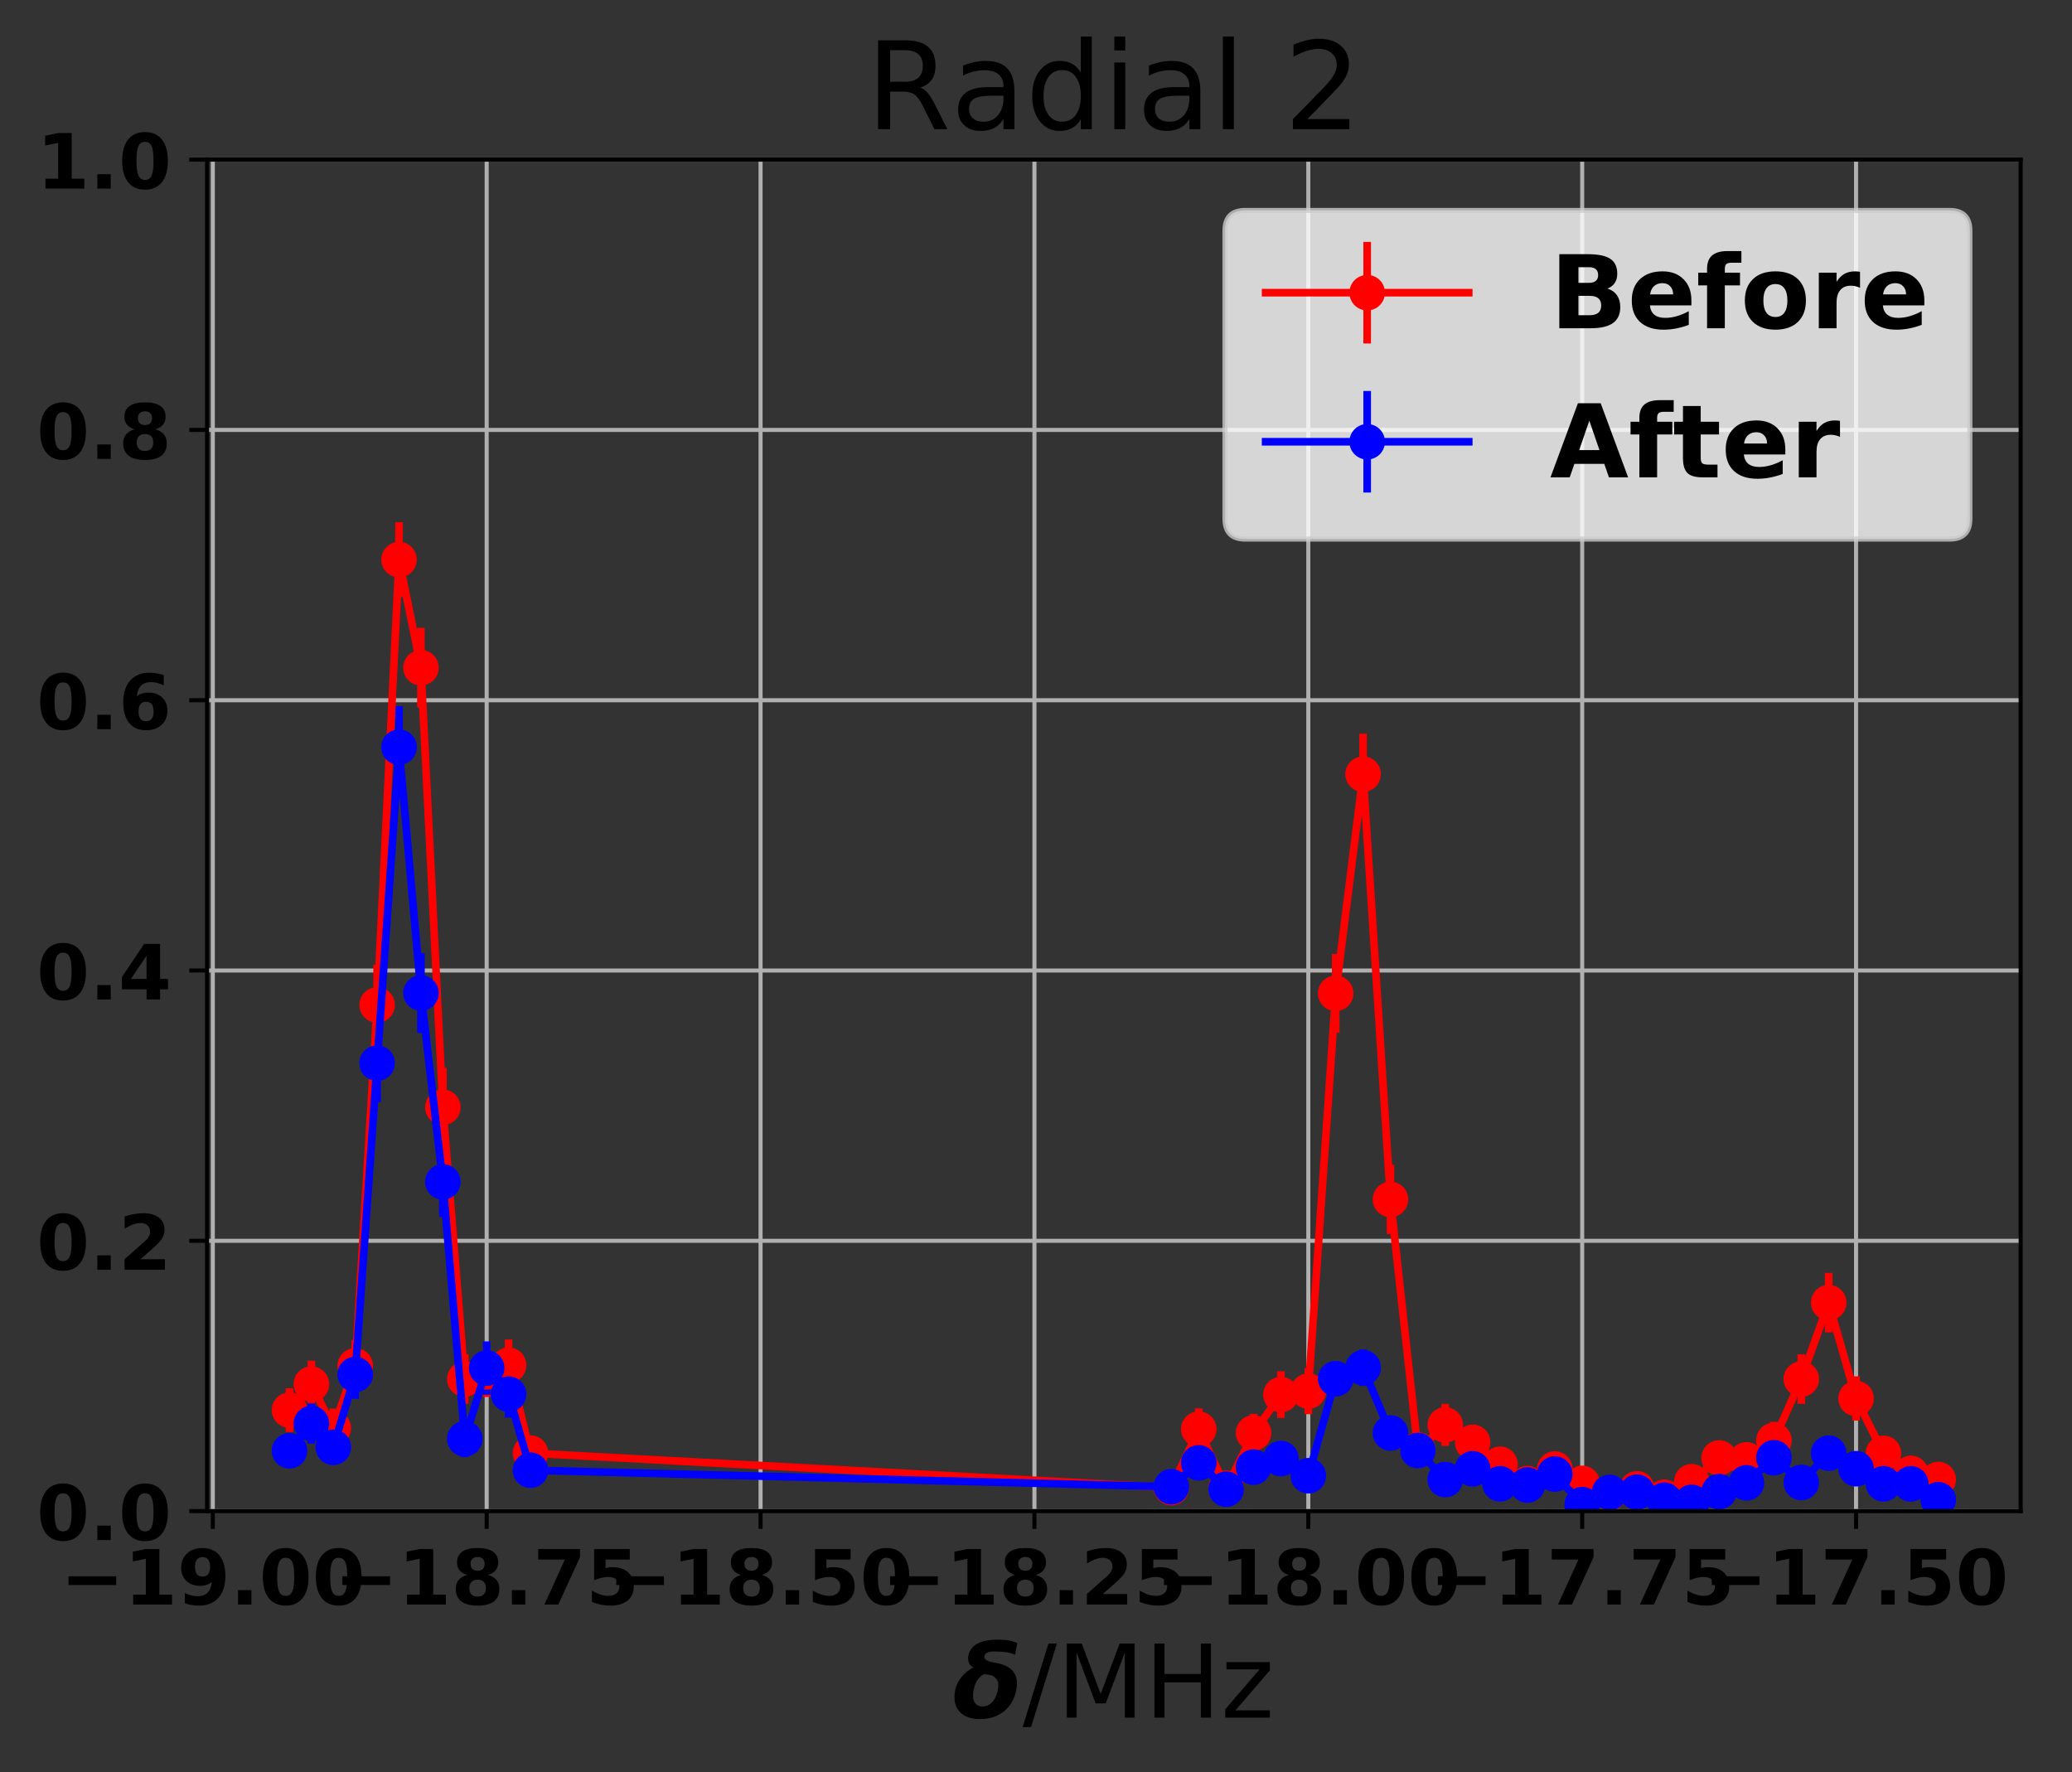 <?xml version="1.0" encoding="utf-8" standalone="no"?>
<!DOCTYPE svg PUBLIC "-//W3C//DTD SVG 1.1//EN"
  "http://www.w3.org/Graphics/SVG/1.1/DTD/svg11.dtd">
<!-- Created with matplotlib (http://matplotlib.org/) -->
<svg height="349pt" version="1.1" viewBox="0 0 408 349" width="408pt" xmlns="http://www.w3.org/2000/svg" xmlns:xlink="http://www.w3.org/1999/xlink">
 <rect x="0" y="0" width="408" height="349" fill="#333333" stroke="none"/>
 <defs>
  <style type="text/css">
*{stroke-linecap:butt;stroke-linejoin:round;}
  </style>
 </defs>
 <g id="figure_1">
  <g id="patch_1">
   <path d="M 0 349.622 
L 408.591 349.622 
L 408.591 0 
L 0 0 
z
" style="fill:none;"/>
  </g>
  <g id="axes_1">
   <g id="patch_2">
    <path d="M 40.771 297.548 
L 397.891 297.548 
L 397.891 31.436 
L 40.771 31.436 
z
" style="fill:none;"/>
   </g>
   <g id="matplotlib.axis_1">
    <g id="xtick_1">
     <g id="line2d_1">
      <path clip-path="url(#p6c99362a0a)" d="M 41.904 297.548 
L 41.904 31.436 
" style="fill:none;stroke:#b0b0b0;stroke-linecap:square;stroke-width:0.8;"/>
     </g>
     <g id="line2d_2">
      <defs>
       <path d="M 0 0 
L 0 3.5 
" id="mb944429e1c" style="stroke:#000000;stroke-width:0.8;"/>
      </defs>
      <g>
       <use style="stroke:#000000;stroke-width:0.8;" x="41.904" xlink:href="#mb944429e1c" y="297.548"/>
      </g>
     </g>
     <g id="text_1">
      <!-- −19.00 -->
      <defs>
       <path d="M 10.594 37.109 
L 73.188 37.109 
L 73.188 25.594 
L 10.594 25.594 
z
" id="DejaVuSans-Bold-2212"/>
       <path d="M 11.719 12.984 
L 28.328 12.984 
L 28.328 60.109 
L 11.281 56.594 
L 11.281 69.391 
L 28.219 72.906 
L 46.094 72.906 
L 46.094 12.984 
L 62.703 12.984 
L 62.703 0 
L 11.719 0 
z
" id="DejaVuSans-Bold-31"/>
       <path d="M 10.016 1.609 
L 10.016 15.094 
Q 14.5 12.984 18.594 11.938 
Q 22.703 10.891 26.703 10.891 
Q 35.109 10.891 39.797 15.547 
Q 44.484 20.219 45.312 29.391 
Q 42 26.953 38.234 25.734 
Q 34.469 24.516 30.078 24.516 
Q 18.891 24.516 12.031 31.031 
Q 5.172 37.547 5.172 48.188 
Q 5.172 59.969 12.812 67.047 
Q 20.453 74.125 33.297 74.125 
Q 47.562 74.125 55.375 64.5 
Q 63.188 54.891 63.188 37.312 
Q 63.188 19.234 54.047 8.906 
Q 44.922 -1.422 29 -1.422 
Q 23.875 -1.422 19.188 -0.656 
Q 14.5 0.094 10.016 1.609 
M 33.203 36.719 
Q 38.141 36.719 40.625 39.906 
Q 43.109 43.109 43.109 49.516 
Q 43.109 55.859 40.625 59.078 
Q 38.141 62.312 33.203 62.312 
Q 28.266 62.312 25.781 59.078 
Q 23.297 55.859 23.297 49.516 
Q 23.297 43.109 25.781 39.906 
Q 28.266 36.719 33.203 36.719 
" id="DejaVuSans-Bold-39"/>
       <path d="M 10.203 18.891 
L 27.781 18.891 
L 27.781 0 
L 10.203 0 
z
" id="DejaVuSans-Bold-2e"/>
       <path d="M 46 36.531 
Q 46 50.203 43.438 55.781 
Q 40.875 61.375 34.812 61.375 
Q 28.766 61.375 26.172 55.781 
Q 23.578 50.203 23.578 36.531 
Q 23.578 22.703 26.172 17.031 
Q 28.766 11.375 34.812 11.375 
Q 40.828 11.375 43.406 17.031 
Q 46 22.703 46 36.531 
M 64.797 36.375 
Q 64.797 18.266 56.984 8.422 
Q 49.172 -1.422 34.812 -1.422 
Q 20.406 -1.422 12.594 8.422 
Q 4.781 18.266 4.781 36.375 
Q 4.781 54.547 12.594 64.375 
Q 20.406 74.219 34.812 74.219 
Q 49.172 74.219 56.984 64.375 
Q 64.797 54.547 64.797 36.375 
" id="DejaVuSans-Bold-30"/>
      </defs>
      <g transform="translate(11.897 315.946)scale(0.15 -0.15)">
       <use xlink:href="#DejaVuSans-Bold-2212"/>
       <use x="83.789" xlink:href="#DejaVuSans-Bold-31"/>
       <use x="153.369" xlink:href="#DejaVuSans-Bold-39"/>
       <use x="222.949" xlink:href="#DejaVuSans-Bold-2e"/>
       <use x="260.938" xlink:href="#DejaVuSans-Bold-30"/>
       <use x="330.518" xlink:href="#DejaVuSans-Bold-30"/>
      </g>
     </g>
    </g>
    <g id="xtick_2">
     <g id="line2d_3">
      <path clip-path="url(#p6c99362a0a)" d="M 95.833 297.548 
L 95.833 31.436 
" style="fill:none;stroke:#b0b0b0;stroke-linecap:square;stroke-width:0.8;"/>
     </g>
     <g id="line2d_4">
      <g>
       <use style="stroke:#000000;stroke-width:0.8;" x="95.833" xlink:href="#mb944429e1c" y="297.548"/>
      </g>
     </g>
     <g id="text_2">
      <!-- −18.75 -->
      <defs>
       <path d="M 34.812 32.625 
Q 29.547 32.625 26.703 29.734 
Q 23.875 26.859 23.875 21.484 
Q 23.875 16.109 26.703 13.25 
Q 29.547 10.406 34.812 10.406 
Q 40.047 10.406 42.828 13.25 
Q 45.609 16.109 45.609 21.484 
Q 45.609 26.906 42.828 29.766 
Q 40.047 32.625 34.812 32.625 
M 21.094 38.812 
Q 14.453 40.828 11.078 44.969 
Q 7.719 49.125 7.719 55.328 
Q 7.719 64.547 14.594 69.375 
Q 21.484 74.219 34.812 74.219 
Q 48.047 74.219 54.922 69.406 
Q 61.812 64.594 61.812 55.328 
Q 61.812 49.125 58.422 44.969 
Q 55.031 40.828 48.391 38.812 
Q 55.812 36.766 59.594 32.156 
Q 63.375 27.547 63.375 20.516 
Q 63.375 9.672 56.172 4.125 
Q 48.969 -1.422 34.812 -1.422 
Q 20.609 -1.422 13.359 4.125 
Q 6.109 9.672 6.109 20.516 
Q 6.109 27.547 9.891 32.156 
Q 13.672 36.766 21.094 38.812 
M 25.484 53.422 
Q 25.484 49.078 27.906 46.734 
Q 30.328 44.391 34.812 44.391 
Q 39.203 44.391 41.594 46.734 
Q 44 49.078 44 53.422 
Q 44 57.766 41.594 60.078 
Q 39.203 62.406 34.812 62.406 
Q 30.328 62.406 27.906 60.062 
Q 25.484 57.719 25.484 53.422 
" id="DejaVuSans-Bold-38"/>
       <path d="M 6.688 72.906 
L 61.625 72.906 
L 61.625 62.312 
L 33.203 0 
L 14.891 0 
L 41.797 59.078 
L 6.688 59.078 
z
" id="DejaVuSans-Bold-37"/>
       <path d="M 10.594 72.906 
L 57.328 72.906 
L 57.328 59.078 
L 25.594 59.078 
L 25.594 47.797 
Q 27.734 48.391 29.906 48.703 
Q 32.078 49.031 34.422 49.031 
Q 47.75 49.031 55.172 42.359 
Q 62.594 35.688 62.594 23.781 
Q 62.594 11.969 54.516 5.266 
Q 46.438 -1.422 32.078 -1.422 
Q 25.875 -1.422 19.797 -0.219 
Q 13.719 0.984 7.719 3.422 
L 7.719 18.219 
Q 13.672 14.797 19.016 13.078 
Q 24.359 11.375 29.109 11.375 
Q 35.938 11.375 39.859 14.719 
Q 43.797 18.062 43.797 23.781 
Q 43.797 29.547 39.859 32.859 
Q 35.938 36.188 29.109 36.188 
Q 25.047 36.188 20.453 35.125 
Q 15.875 34.078 10.594 31.891 
z
" id="DejaVuSans-Bold-35"/>
      </defs>
      <g transform="translate(65.826 315.946)scale(0.15 -0.15)">
       <use xlink:href="#DejaVuSans-Bold-2212"/>
       <use x="83.789" xlink:href="#DejaVuSans-Bold-31"/>
       <use x="153.369" xlink:href="#DejaVuSans-Bold-38"/>
       <use x="222.949" xlink:href="#DejaVuSans-Bold-2e"/>
       <use x="260.938" xlink:href="#DejaVuSans-Bold-37"/>
       <use x="330.518" xlink:href="#DejaVuSans-Bold-35"/>
      </g>
     </g>
    </g>
    <g id="xtick_3">
     <g id="line2d_5">
      <path clip-path="url(#p6c99362a0a)" d="M 149.762 297.548 
L 149.762 31.436 
" style="fill:none;stroke:#b0b0b0;stroke-linecap:square;stroke-width:0.8;"/>
     </g>
     <g id="line2d_6">
      <g>
       <use style="stroke:#000000;stroke-width:0.8;" x="149.762" xlink:href="#mb944429e1c" y="297.548"/>
      </g>
     </g>
     <g id="text_3">
      <!-- −18.50 -->
      <g transform="translate(119.755 315.946)scale(0.15 -0.15)">
       <use xlink:href="#DejaVuSans-Bold-2212"/>
       <use x="83.789" xlink:href="#DejaVuSans-Bold-31"/>
       <use x="153.369" xlink:href="#DejaVuSans-Bold-38"/>
       <use x="222.949" xlink:href="#DejaVuSans-Bold-2e"/>
       <use x="260.938" xlink:href="#DejaVuSans-Bold-35"/>
       <use x="330.518" xlink:href="#DejaVuSans-Bold-30"/>
      </g>
     </g>
    </g>
    <g id="xtick_4">
     <g id="line2d_7">
      <path clip-path="url(#p6c99362a0a)" d="M 203.692 297.548 
L 203.692 31.436 
" style="fill:none;stroke:#b0b0b0;stroke-linecap:square;stroke-width:0.8;"/>
     </g>
     <g id="line2d_8">
      <g>
       <use style="stroke:#000000;stroke-width:0.8;" x="203.692" xlink:href="#mb944429e1c" y="297.548"/>
      </g>
     </g>
     <g id="text_4">
      <!-- −18.25 -->
      <defs>
       <path d="M 28.812 13.812 
L 60.891 13.812 
L 60.891 0 
L 7.906 0 
L 7.906 13.812 
L 34.516 37.312 
Q 38.094 40.531 39.797 43.609 
Q 41.5 46.688 41.5 50 
Q 41.5 55.125 38.062 58.25 
Q 34.625 61.375 28.906 61.375 
Q 24.516 61.375 19.281 59.5 
Q 14.062 57.625 8.109 53.906 
L 8.109 69.922 
Q 14.453 72.016 20.656 73.109 
Q 26.859 74.219 32.812 74.219 
Q 45.906 74.219 53.156 68.453 
Q 60.406 62.703 60.406 52.391 
Q 60.406 46.438 57.328 41.281 
Q 54.25 36.141 44.391 27.484 
z
" id="DejaVuSans-Bold-32"/>
      </defs>
      <g transform="translate(173.685 315.946)scale(0.15 -0.15)">
       <use xlink:href="#DejaVuSans-Bold-2212"/>
       <use x="83.789" xlink:href="#DejaVuSans-Bold-31"/>
       <use x="153.369" xlink:href="#DejaVuSans-Bold-38"/>
       <use x="222.949" xlink:href="#DejaVuSans-Bold-2e"/>
       <use x="260.938" xlink:href="#DejaVuSans-Bold-32"/>
       <use x="330.518" xlink:href="#DejaVuSans-Bold-35"/>
      </g>
     </g>
    </g>
    <g id="xtick_5">
     <g id="line2d_9">
      <path clip-path="url(#p6c99362a0a)" d="M 257.621 297.548 
L 257.621 31.436 
" style="fill:none;stroke:#b0b0b0;stroke-linecap:square;stroke-width:0.8;"/>
     </g>
     <g id="line2d_10">
      <g>
       <use style="stroke:#000000;stroke-width:0.8;" x="257.621" xlink:href="#mb944429e1c" y="297.548"/>
      </g>
     </g>
     <g id="text_5">
      <!-- −18.00 -->
      <g transform="translate(227.614 315.946)scale(0.15 -0.15)">
       <use xlink:href="#DejaVuSans-Bold-2212"/>
       <use x="83.789" xlink:href="#DejaVuSans-Bold-31"/>
       <use x="153.369" xlink:href="#DejaVuSans-Bold-38"/>
       <use x="222.949" xlink:href="#DejaVuSans-Bold-2e"/>
       <use x="260.938" xlink:href="#DejaVuSans-Bold-30"/>
       <use x="330.518" xlink:href="#DejaVuSans-Bold-30"/>
      </g>
     </g>
    </g>
    <g id="xtick_6">
     <g id="line2d_11">
      <path clip-path="url(#p6c99362a0a)" d="M 311.55 297.548 
L 311.55 31.436 
" style="fill:none;stroke:#b0b0b0;stroke-linecap:square;stroke-width:0.8;"/>
     </g>
     <g id="line2d_12">
      <g>
       <use style="stroke:#000000;stroke-width:0.8;" x="311.55" xlink:href="#mb944429e1c" y="297.548"/>
      </g>
     </g>
     <g id="text_6">
      <!-- −17.75 -->
      <g transform="translate(281.543 315.946)scale(0.15 -0.15)">
       <use xlink:href="#DejaVuSans-Bold-2212"/>
       <use x="83.789" xlink:href="#DejaVuSans-Bold-31"/>
       <use x="153.369" xlink:href="#DejaVuSans-Bold-37"/>
       <use x="222.949" xlink:href="#DejaVuSans-Bold-2e"/>
       <use x="260.938" xlink:href="#DejaVuSans-Bold-37"/>
       <use x="330.518" xlink:href="#DejaVuSans-Bold-35"/>
      </g>
     </g>
    </g>
    <g id="xtick_7">
     <g id="line2d_13">
      <path clip-path="url(#p6c99362a0a)" d="M 365.48 297.548 
L 365.48 31.436 
" style="fill:none;stroke:#b0b0b0;stroke-linecap:square;stroke-width:0.8;"/>
     </g>
     <g id="line2d_14">
      <g>
       <use style="stroke:#000000;stroke-width:0.8;" x="365.48" xlink:href="#mb944429e1c" y="297.548"/>
      </g>
     </g>
     <g id="text_7">
      <!-- −17.50 -->
      <g transform="translate(335.473 315.946)scale(0.15 -0.15)">
       <use xlink:href="#DejaVuSans-Bold-2212"/>
       <use x="83.789" xlink:href="#DejaVuSans-Bold-31"/>
       <use x="153.369" xlink:href="#DejaVuSans-Bold-37"/>
       <use x="222.949" xlink:href="#DejaVuSans-Bold-2e"/>
       <use x="260.938" xlink:href="#DejaVuSans-Bold-35"/>
       <use x="330.518" xlink:href="#DejaVuSans-Bold-30"/>
      </g>
     </g>
    </g>
    <g id="text_8">
     <!-- $\delta$/MHz -->
     <defs>
      <path d="M 61.141 61.719 
Q 55.812 65.141 40.234 65.141 
Q 31.938 65.141 31 60.359 
Q 30.953 60.016 30.953 59.719 
Q 30.953 55.672 41.156 54.109 
Q 63.094 50.688 63.094 33.734 
Q 63.094 30.672 62.406 27.094 
Q 59.812 13.875 50.344 6.25 
Q 40.828 -1.422 26.859 -1.422 
Q 12.844 -1.422 6.297 6.25 
Q 1.562 11.719 1.562 20.125 
Q 1.562 35.203 13.812 45.312 
Q 16.797 47.75 20.219 49.312 
Q 14.984 52.438 14.984 58.156 
Q 14.984 59.469 15.281 60.938 
Q 18.359 76.766 44.141 76.766 
Q 57.078 76.766 63.375 73.344 
z
M 31.297 42.969 
Q 28.516 41.891 25.922 39.156 
Q 21.875 34.906 20.406 27.25 
Q 19.828 24.266 19.828 21.094 
Q 19.828 17.922 21.234 15.281 
Q 23.641 10.984 29.156 10.984 
Q 34.719 10.984 38.766 15.328 
Q 42.875 19.734 44.281 27.047 
Q 44.781 29.5 44.781 32.562 
Q 44.781 35.594 42.922 37.984 
Q 40.188 41.703 35.453 42.234 
Q 33.25 42.484 31.297 42.969 
" id="DejaVuSans-BoldOblique-3b4"/>
      <path d="M 25.391 72.906 
L 33.688 72.906 
L 8.297 -9.281 
L 0 -9.281 
z
" id="DejaVuSans-2f"/>
      <path d="M 9.812 72.906 
L 24.516 72.906 
L 43.109 23.297 
L 61.812 72.906 
L 76.516 72.906 
L 76.516 0 
L 66.891 0 
L 66.891 64.016 
L 48.094 14.016 
L 38.188 14.016 
L 19.391 64.016 
L 19.391 0 
L 9.812 0 
z
" id="DejaVuSans-4d"/>
      <path d="M 9.812 72.906 
L 19.672 72.906 
L 19.672 43.016 
L 55.516 43.016 
L 55.516 72.906 
L 65.375 72.906 
L 65.375 0 
L 55.516 0 
L 55.516 34.719 
L 19.672 34.719 
L 19.672 0 
L 9.812 0 
z
" id="DejaVuSans-48"/>
      <path d="M 5.516 54.688 
L 48.188 54.688 
L 48.188 46.484 
L 14.406 7.172 
L 48.188 7.172 
L 48.188 0 
L 4.297 0 
L 4.297 8.203 
L 38.094 47.516 
L 5.516 47.516 
z
" id="DejaVuSans-7a"/>
     </defs>
     <g transform="translate(187.631 338.262)scale(0.2 -0.2)">
      <use transform="translate(0 0.234)" xlink:href="#DejaVuSans-BoldOblique-3b4"/>
      <use transform="translate(68.701 0.234)" xlink:href="#DejaVuSans-2f"/>
      <use transform="translate(102.393 0.234)" xlink:href="#DejaVuSans-4d"/>
      <use transform="translate(188.672 0.234)" xlink:href="#DejaVuSans-48"/>
      <use transform="translate(263.867 0.234)" xlink:href="#DejaVuSans-7a"/>
     </g>
    </g>
   </g>
   <g id="matplotlib.axis_2">
    <g id="ytick_1">
     <g id="line2d_15">
      <path clip-path="url(#p6c99362a0a)" d="M 40.771 297.548 
L 397.891 297.548 
" style="fill:none;stroke:#b0b0b0;stroke-linecap:square;stroke-width:0.8;"/>
     </g>
     <g id="line2d_16">
      <defs>
       <path d="M 0 0 
L -3.5 0 
" id="m63ccf8b861" style="stroke:#000000;stroke-width:0.8;"/>
      </defs>
      <g>
       <use style="stroke:#000000;stroke-width:0.8;" x="40.771" xlink:href="#m63ccf8b861" y="297.548"/>
      </g>
     </g>
     <g id="text_9">
      <!-- 0.0 -->
      <g transform="translate(7.2 303.247)scale(0.15 -0.15)">
       <use xlink:href="#DejaVuSans-Bold-30"/>
       <use x="69.58" xlink:href="#DejaVuSans-Bold-2e"/>
       <use x="107.568" xlink:href="#DejaVuSans-Bold-30"/>
      </g>
     </g>
    </g>
    <g id="ytick_2">
     <g id="line2d_17">
      <path clip-path="url(#p6c99362a0a)" d="M 40.771 244.326 
L 397.891 244.326 
" style="fill:none;stroke:#b0b0b0;stroke-linecap:square;stroke-width:0.8;"/>
     </g>
     <g id="line2d_18">
      <g>
       <use style="stroke:#000000;stroke-width:0.8;" x="40.771" xlink:href="#m63ccf8b861" y="244.326"/>
      </g>
     </g>
     <g id="text_10">
      <!-- 0.2 -->
      <g transform="translate(7.2 250.025)scale(0.15 -0.15)">
       <use xlink:href="#DejaVuSans-Bold-30"/>
       <use x="69.58" xlink:href="#DejaVuSans-Bold-2e"/>
       <use x="107.568" xlink:href="#DejaVuSans-Bold-32"/>
      </g>
     </g>
    </g>
    <g id="ytick_3">
     <g id="line2d_19">
      <path clip-path="url(#p6c99362a0a)" d="M 40.771 191.103 
L 397.891 191.103 
" style="fill:none;stroke:#b0b0b0;stroke-linecap:square;stroke-width:0.8;"/>
     </g>
     <g id="line2d_20">
      <g>
       <use style="stroke:#000000;stroke-width:0.8;" x="40.771" xlink:href="#m63ccf8b861" y="191.103"/>
      </g>
     </g>
     <g id="text_11">
      <!-- 0.4 -->
      <defs>
       <path d="M 36.812 57.422 
L 16.219 26.906 
L 36.812 26.906 
z
M 33.688 72.906 
L 54.594 72.906 
L 54.594 26.906 
L 64.984 26.906 
L 64.984 13.281 
L 54.594 13.281 
L 54.594 0 
L 36.812 0 
L 36.812 13.281 
L 4.5 13.281 
L 4.5 29.391 
z
" id="DejaVuSans-Bold-34"/>
      </defs>
      <g transform="translate(7.2 196.802)scale(0.15 -0.15)">
       <use xlink:href="#DejaVuSans-Bold-30"/>
       <use x="69.58" xlink:href="#DejaVuSans-Bold-2e"/>
       <use x="107.568" xlink:href="#DejaVuSans-Bold-34"/>
      </g>
     </g>
    </g>
    <g id="ytick_4">
     <g id="line2d_21">
      <path clip-path="url(#p6c99362a0a)" d="M 40.771 137.881 
L 397.891 137.881 
" style="fill:none;stroke:#b0b0b0;stroke-linecap:square;stroke-width:0.8;"/>
     </g>
     <g id="line2d_22">
      <g>
       <use style="stroke:#000000;stroke-width:0.8;" x="40.771" xlink:href="#m63ccf8b861" y="137.881"/>
      </g>
     </g>
     <g id="text_12">
      <!-- 0.6 -->
      <defs>
       <path d="M 36.188 35.984 
Q 31.25 35.984 28.781 32.781 
Q 26.312 29.594 26.312 23.188 
Q 26.312 16.797 28.781 13.594 
Q 31.25 10.406 36.188 10.406 
Q 41.156 10.406 43.625 13.594 
Q 46.094 16.797 46.094 23.188 
Q 46.094 29.594 43.625 32.781 
Q 41.156 35.984 36.188 35.984 
M 59.422 71 
L 59.422 57.516 
Q 54.781 59.719 50.672 60.766 
Q 46.578 61.812 42.672 61.812 
Q 34.281 61.812 29.594 57.141 
Q 24.906 52.484 24.125 43.312 
Q 27.344 45.703 31.094 46.891 
Q 34.859 48.094 39.312 48.094 
Q 50.484 48.094 57.344 41.547 
Q 64.203 35.016 64.203 24.422 
Q 64.203 12.703 56.531 5.641 
Q 48.875 -1.422 35.984 -1.422 
Q 21.781 -1.422 13.984 8.172 
Q 6.203 17.781 6.203 35.406 
Q 6.203 53.469 15.312 63.797 
Q 24.422 74.125 40.281 74.125 
Q 45.312 74.125 50.047 73.344 
Q 54.781 72.562 59.422 71 
" id="DejaVuSans-Bold-36"/>
      </defs>
      <g transform="translate(7.2 143.58)scale(0.15 -0.15)">
       <use xlink:href="#DejaVuSans-Bold-30"/>
       <use x="69.58" xlink:href="#DejaVuSans-Bold-2e"/>
       <use x="107.568" xlink:href="#DejaVuSans-Bold-36"/>
      </g>
     </g>
    </g>
    <g id="ytick_5">
     <g id="line2d_23">
      <path clip-path="url(#p6c99362a0a)" d="M 40.771 84.659 
L 397.891 84.659 
" style="fill:none;stroke:#b0b0b0;stroke-linecap:square;stroke-width:0.8;"/>
     </g>
     <g id="line2d_24">
      <g>
       <use style="stroke:#000000;stroke-width:0.8;" x="40.771" xlink:href="#m63ccf8b861" y="84.659"/>
      </g>
     </g>
     <g id="text_13">
      <!-- 0.8 -->
      <g transform="translate(7.2 90.357)scale(0.15 -0.15)">
       <use xlink:href="#DejaVuSans-Bold-30"/>
       <use x="69.58" xlink:href="#DejaVuSans-Bold-2e"/>
       <use x="107.568" xlink:href="#DejaVuSans-Bold-38"/>
      </g>
     </g>
    </g>
    <g id="ytick_6">
     <g id="line2d_25">
      <path clip-path="url(#p6c99362a0a)" d="M 40.771 31.436 
L 397.891 31.436 
" style="fill:none;stroke:#b0b0b0;stroke-linecap:square;stroke-width:0.8;"/>
     </g>
     <g id="line2d_26">
      <g>
       <use style="stroke:#000000;stroke-width:0.8;" x="40.771" xlink:href="#m63ccf8b861" y="31.436"/>
      </g>
     </g>
     <g id="text_14">
      <!-- 1.0 -->
      <g transform="translate(7.2 37.135)scale(0.15 -0.15)">
       <use xlink:href="#DejaVuSans-Bold-31"/>
       <use x="69.58" xlink:href="#DejaVuSans-Bold-2e"/>
       <use x="107.568" xlink:href="#DejaVuSans-Bold-30"/>
      </g>
     </g>
    </g>
   </g>
   <g id="LineCollection_1">
    <path clip-path="url(#p6c99362a0a)" d="M 57.004 281.975 
L 57.004 273.357 
" style="fill:none;stroke:#ff0000;stroke-width:1.5;"/>
    <path clip-path="url(#p6c99362a0a)" d="M 61.318 277.149 
L 61.318 267.933 
" style="fill:none;stroke:#ff0000;stroke-width:1.5;"/>
    <path clip-path="url(#p6c99362a0a)" d="M 65.633 285.094 
L 65.633 277.357 
" style="fill:none;stroke:#ff0000;stroke-width:1.5;"/>
    <path clip-path="url(#p6c99362a0a)" d="M 69.947 273.978 
L 69.947 263.88 
" style="fill:none;stroke:#ff0000;stroke-width:1.5;"/>
    <path clip-path="url(#p6c99362a0a)" d="M 74.261 205.824 
L 74.261 189.942 
" style="fill:none;stroke:#ff0000;stroke-width:1.5;"/>
    <path clip-path="url(#p6c99362a0a)" d="M 78.576 117.556 
L 78.576 102.831 
" style="fill:none;stroke:#ff0000;stroke-width:1.5;"/>
    <path clip-path="url(#p6c99362a0a)" d="M 82.89 139.318 
L 82.89 123.631 
" style="fill:none;stroke:#ff0000;stroke-width:1.5;"/>
    <path clip-path="url(#p6c99362a0a)" d="M 87.204 225.802 
L 87.204 210.276 
" style="fill:none;stroke:#ff0000;stroke-width:1.5;"/>
    <path clip-path="url(#p6c99362a0a)" d="M 91.519 276.422 
L 91.519 266.675 
" style="fill:none;stroke:#ff0000;stroke-width:1.5;"/>
    <path clip-path="url(#p6c99362a0a)" d="M 95.833 275.074 
L 95.833 265.205 
" style="fill:none;stroke:#ff0000;stroke-width:1.5;"/>
    <path clip-path="url(#p6c99362a0a)" d="M 100.147 273.887 
L 100.147 263.753 
" style="fill:none;stroke:#ff0000;stroke-width:1.5;"/>
    <path clip-path="url(#p6c99362a0a)" d="M 104.462 289.392 
L 104.462 282.867 
" style="fill:none;stroke:#ff0000;stroke-width:1.5;"/>
    <path clip-path="url(#p6c99362a0a)" d="M 230.656 295.027 
L 230.656 290.822 
" style="fill:none;stroke:#ff0000;stroke-width:1.5;"/>
    <path clip-path="url(#p6c99362a0a)" d="M 236.049 285.483 
L 236.049 277.323 
" style="fill:none;stroke:#ff0000;stroke-width:1.5;"/>
    <path clip-path="url(#p6c99362a0a)" d="M 241.442 295.094 
L 241.442 290.999 
" style="fill:none;stroke:#ff0000;stroke-width:1.5;"/>
    <path clip-path="url(#p6c99362a0a)" d="M 246.835 285.926 
L 246.835 278.388 
" style="fill:none;stroke:#ff0000;stroke-width:1.5;"/>
    <path clip-path="url(#p6c99362a0a)" d="M 252.228 279.211 
L 252.228 270.004 
" style="fill:none;stroke:#ff0000;stroke-width:1.5;"/>
    <path clip-path="url(#p6c99362a0a)" d="M 257.621 278.464 
L 257.621 269.388 
" style="fill:none;stroke:#ff0000;stroke-width:1.5;"/>
    <path clip-path="url(#p6c99362a0a)" d="M 263.014 203.361 
L 263.014 187.844 
" style="fill:none;stroke:#ff0000;stroke-width:1.5;"/>
    <path clip-path="url(#p6c99362a0a)" d="M 268.407 160.416 
L 268.407 144.464 
" style="fill:none;stroke:#ff0000;stroke-width:1.5;"/>
    <path clip-path="url(#p6c99362a0a)" d="M 273.8 242.98 
L 273.8 229.371 
" style="fill:none;stroke:#ff0000;stroke-width:1.5;"/>
    <path clip-path="url(#p6c99362a0a)" d="M 279.193 288.798 
L 279.193 282.194 
" style="fill:none;stroke:#ff0000;stroke-width:1.5;"/>
    <path clip-path="url(#p6c99362a0a)" d="M 284.586 284.718 
L 284.586 276.43 
" style="fill:none;stroke:#ff0000;stroke-width:1.5;"/>
    <path clip-path="url(#p6c99362a0a)" d="M 289.979 287.448 
L 289.979 280.571 
" style="fill:none;stroke:#ff0000;stroke-width:1.5;"/>
    <path clip-path="url(#p6c99362a0a)" d="M 295.371 291.228 
L 295.371 285.416 
" style="fill:none;stroke:#ff0000;stroke-width:1.5;"/>
    <path clip-path="url(#p6c99362a0a)" d="M 300.764 294.366 
L 300.764 289.889 
" style="fill:none;stroke:#ff0000;stroke-width:1.5;"/>
    <path clip-path="url(#p6c99362a0a)" d="M 306.157 292.022 
L 306.157 286.503 
" style="fill:none;stroke:#ff0000;stroke-width:1.5;"/>
    <path clip-path="url(#p6c99362a0a)" d="M 311.55 294.342 
L 311.55 289.832 
" style="fill:none;stroke:#ff0000;stroke-width:1.5;"/>
    <path clip-path="url(#p6c99362a0a)" d="M 316.943 295.794 
L 316.943 292.11 
" style="fill:none;stroke:#ff0000;stroke-width:1.5;"/>
    <path clip-path="url(#p6c99362a0a)" d="M 322.336 295.157 
L 322.336 291.166 
" style="fill:none;stroke:#ff0000;stroke-width:1.5;"/>
    <path clip-path="url(#p6c99362a0a)" d="M 327.729 296.452 
L 327.729 293.192 
" style="fill:none;stroke:#ff0000;stroke-width:1.5;"/>
    <path clip-path="url(#p6c99362a0a)" d="M 333.122 294.15 
L 333.122 289.376 
" style="fill:none;stroke:#ff0000;stroke-width:1.5;"/>
    <path clip-path="url(#p6c99362a0a)" d="M 338.515 290.215 
L 338.515 283.951 
" style="fill:none;stroke:#ff0000;stroke-width:1.5;"/>
    <path clip-path="url(#p6c99362a0a)" d="M 343.908 290.482 
L 343.908 284.44 
" style="fill:none;stroke:#ff0000;stroke-width:1.5;"/>
    <path clip-path="url(#p6c99362a0a)" d="M 349.301 287.284 
L 349.301 279.964 
" style="fill:none;stroke:#ff0000;stroke-width:1.5;"/>
    <path clip-path="url(#p6c99362a0a)" d="M 354.694 276.422 
L 354.694 266.675 
" style="fill:none;stroke:#ff0000;stroke-width:1.5;"/>
    <path clip-path="url(#p6c99362a0a)" d="M 360.087 262.344 
L 360.087 250.643 
" style="fill:none;stroke:#ff0000;stroke-width:1.5;"/>
    <path clip-path="url(#p6c99362a0a)" d="M 365.48 279.734 
L 365.48 271.01 
" style="fill:none;stroke:#ff0000;stroke-width:1.5;"/>
    <path clip-path="url(#p6c99362a0a)" d="M 370.873 289.423 
L 370.873 282.921 
" style="fill:none;stroke:#ff0000;stroke-width:1.5;"/>
    <path clip-path="url(#p6c99362a0a)" d="M 376.265 292.759 
L 376.265 287.499 
" style="fill:none;stroke:#ff0000;stroke-width:1.5;"/>
    <path clip-path="url(#p6c99362a0a)" d="M 381.658 293.694 
L 381.658 288.958 
" style="fill:none;stroke:#ff0000;stroke-width:1.5;"/>
   </g>
   <g id="LineCollection_2">
    <path clip-path="url(#p6c99362a0a)" d="M 57.004 288.924 
L 57.004 282.413 
" style="fill:none;stroke:#0000ff;stroke-width:1.5;"/>
    <path clip-path="url(#p6c99362a0a)" d="M 61.318 284.264 
L 61.318 276.336 
" style="fill:none;stroke:#0000ff;stroke-width:1.5;"/>
    <path clip-path="url(#p6c99362a0a)" d="M 65.633 288.297 
L 65.633 281.677 
" style="fill:none;stroke:#0000ff;stroke-width:1.5;"/>
    <path clip-path="url(#p6c99362a0a)" d="M 69.947 275.415 
L 69.947 265.892 
" style="fill:none;stroke:#0000ff;stroke-width:1.5;"/>
    <path clip-path="url(#p6c99362a0a)" d="M 74.261 217.007 
L 74.261 201.678 
" style="fill:none;stroke:#0000ff;stroke-width:1.5;"/>
    <path clip-path="url(#p6c99362a0a)" d="M 78.576 155.173 
L 78.576 139.058 
" style="fill:none;stroke:#0000ff;stroke-width:1.5;"/>
    <path clip-path="url(#p6c99362a0a)" d="M 82.89 203.412 
L 82.89 187.665 
" style="fill:none;stroke:#0000ff;stroke-width:1.5;"/>
    <path clip-path="url(#p6c99362a0a)" d="M 87.204 239.635 
L 87.204 225.817 
" style="fill:none;stroke:#0000ff;stroke-width:1.5;"/>
    <path clip-path="url(#p6c99362a0a)" d="M 91.519 286.921 
L 91.519 279.699 
" style="fill:none;stroke:#0000ff;stroke-width:1.5;"/>
    <path clip-path="url(#p6c99362a0a)" d="M 95.833 274.646 
L 95.833 264.137 
" style="fill:none;stroke:#0000ff;stroke-width:1.5;"/>
    <path clip-path="url(#p6c99362a0a)" d="M 100.147 279.14 
L 100.147 269.899 
" style="fill:none;stroke:#0000ff;stroke-width:1.5;"/>
    <path clip-path="url(#p6c99362a0a)" d="M 104.462 292.35 
L 104.462 286.651 
" style="fill:none;stroke:#0000ff;stroke-width:1.5;"/>
    <path clip-path="url(#p6c99362a0a)" d="M 230.656 294.274 
L 230.656 291.228 
" style="fill:none;stroke:#0000ff;stroke-width:1.5;"/>
    <path clip-path="url(#p6c99362a0a)" d="M 236.049 290.201 
L 236.049 285.888 
" style="fill:none;stroke:#0000ff;stroke-width:1.5;"/>
    <path clip-path="url(#p6c99362a0a)" d="M 241.442 294.685 
L 241.442 291.795 
" style="fill:none;stroke:#0000ff;stroke-width:1.5;"/>
    <path clip-path="url(#p6c99362a0a)" d="M 246.835 290.97 
L 246.835 286.805 
" style="fill:none;stroke:#0000ff;stroke-width:1.5;"/>
    <path clip-path="url(#p6c99362a0a)" d="M 252.228 289.378 
L 252.228 285.026 
" style="fill:none;stroke:#0000ff;stroke-width:1.5;"/>
    <path clip-path="url(#p6c99362a0a)" d="M 257.621 292.374 
L 257.621 288.793 
" style="fill:none;stroke:#0000ff;stroke-width:1.5;"/>
    <path clip-path="url(#p6c99362a0a)" d="M 263.014 274.894 
L 263.014 268.072 
" style="fill:none;stroke:#0000ff;stroke-width:1.5;"/>
    <path clip-path="url(#p6c99362a0a)" d="M 268.407 272.887 
L 268.407 265.731 
" style="fill:none;stroke:#0000ff;stroke-width:1.5;"/>
    <path clip-path="url(#p6c99362a0a)" d="M 273.8 284.819 
L 273.8 279.516 
" style="fill:none;stroke:#0000ff;stroke-width:1.5;"/>
    <path clip-path="url(#p6c99362a0a)" d="M 279.193 288.009 
L 279.193 283.219 
" style="fill:none;stroke:#0000ff;stroke-width:1.5;"/>
    <path clip-path="url(#p6c99362a0a)" d="M 284.586 293.061 
L 284.586 289.624 
" style="fill:none;stroke:#0000ff;stroke-width:1.5;"/>
    <path clip-path="url(#p6c99362a0a)" d="M 289.979 291.221 
L 289.979 287.212 
" style="fill:none;stroke:#0000ff;stroke-width:1.5;"/>
    <path clip-path="url(#p6c99362a0a)" d="M 295.371 293.798 
L 295.371 290.552 
" style="fill:none;stroke:#0000ff;stroke-width:1.5;"/>
    <path clip-path="url(#p6c99362a0a)" d="M 300.764 293.97 
L 300.764 290.872 
" style="fill:none;stroke:#0000ff;stroke-width:1.5;"/>
    <path clip-path="url(#p6c99362a0a)" d="M 306.157 292.128 
L 306.157 288.38 
" style="fill:none;stroke:#0000ff;stroke-width:1.5;"/>
    <path clip-path="url(#p6c99362a0a)" d="M 311.55 297.039 
L 311.55 295.518 
" style="fill:none;stroke:#0000ff;stroke-width:1.5;"/>
    <path clip-path="url(#p6c99362a0a)" d="M 316.943 295.18 
L 316.943 292.552 
" style="fill:none;stroke:#0000ff;stroke-width:1.5;"/>
    <path clip-path="url(#p6c99362a0a)" d="M 322.336 295.149 
L 322.336 292.487 
" style="fill:none;stroke:#0000ff;stroke-width:1.5;"/>
    <path clip-path="url(#p6c99362a0a)" d="M 327.729 296.378 
L 327.729 294.411 
" style="fill:none;stroke:#0000ff;stroke-width:1.5;"/>
    <path clip-path="url(#p6c99362a0a)" d="M 333.122 296.71 
L 333.122 294.937 
" style="fill:none;stroke:#0000ff;stroke-width:1.5;"/>
    <path clip-path="url(#p6c99362a0a)" d="M 338.515 295.089 
L 338.515 292.361 
" style="fill:none;stroke:#0000ff;stroke-width:1.5;"/>
    <path clip-path="url(#p6c99362a0a)" d="M 343.908 293.591 
L 343.908 290.377 
" style="fill:none;stroke:#0000ff;stroke-width:1.5;"/>
    <path clip-path="url(#p6c99362a0a)" d="M 349.301 289.362 
L 349.301 284.726 
" style="fill:none;stroke:#0000ff;stroke-width:1.5;"/>
    <path clip-path="url(#p6c99362a0a)" d="M 354.694 293.54 
L 354.694 290.285 
" style="fill:none;stroke:#0000ff;stroke-width:1.5;"/>
    <path clip-path="url(#p6c99362a0a)" d="M 360.087 288.484 
L 360.087 283.803 
" style="fill:none;stroke:#0000ff;stroke-width:1.5;"/>
    <path clip-path="url(#p6c99362a0a)" d="M 365.48 291.153 
L 365.48 287.252 
" style="fill:none;stroke:#0000ff;stroke-width:1.5;"/>
    <path clip-path="url(#p6c99362a0a)" d="M 370.873 293.724 
L 370.873 290.616 
" style="fill:none;stroke:#0000ff;stroke-width:1.5;"/>
    <path clip-path="url(#p6c99362a0a)" d="M 376.265 293.805 
L 376.265 290.565 
" style="fill:none;stroke:#0000ff;stroke-width:1.5;"/>
    <path clip-path="url(#p6c99362a0a)" d="M 381.658 296.334 
L 381.658 294.294 
" style="fill:none;stroke:#0000ff;stroke-width:1.5;"/>
   </g>
   <g id="line2d_27">
    <path clip-path="url(#p6c99362a0a)" d="M 57.004 277.666 
L 61.318 272.541 
L 65.633 281.225 
L 69.947 268.929 
L 74.261 197.883 
L 78.576 110.194 
L 82.89 131.475 
L 87.204 218.039 
L 91.519 271.549 
L 95.833 270.14 
L 100.147 268.82 
L 104.462 286.129 
L 230.656 292.925 
L 236.049 281.403 
L 241.442 293.046 
L 246.835 282.157 
L 252.228 274.608 
L 257.621 273.926 
L 263.014 195.602 
L 268.407 152.44 
L 273.8 236.176 
L 279.193 285.496 
L 284.586 280.574 
L 289.979 284.009 
L 295.371 288.322 
L 300.764 292.127 
L 306.157 289.263 
L 311.55 292.087 
L 316.943 293.952 
L 322.336 293.162 
L 327.729 294.822 
L 333.122 291.763 
L 338.515 287.083 
L 343.908 287.461 
L 349.301 283.624 
L 354.694 271.549 
L 360.087 256.494 
L 365.48 275.372 
L 370.873 286.172 
L 376.265 290.129 
L 381.658 291.326 
" style="fill:none;stroke:#ff0000;stroke-linecap:square;stroke-width:1.5;"/>
    <defs>
     <path d="M 0 3 
C 0.796 3 1.559 2.684 2.121 2.121 
C 2.684 1.559 3 0.796 3 0 
C 3 -0.796 2.684 -1.559 2.121 -2.121 
C 1.559 -2.684 0.796 -3 0 -3 
C -0.796 -3 -1.559 -2.684 -2.121 -2.121 
C -2.684 -1.559 -3 -0.796 -3 0 
C -3 0.796 -2.684 1.559 -2.121 2.121 
C -1.559 2.684 -0.796 3 0 3 
z
" id="m003fde5a2d" style="stroke:#ff0000;"/>
    </defs>
    <g clip-path="url(#p6c99362a0a)">
     <use style="fill:#ff0000;stroke:#ff0000;" x="57.004" xlink:href="#m003fde5a2d" y="277.666"/>
     <use style="fill:#ff0000;stroke:#ff0000;" x="61.318" xlink:href="#m003fde5a2d" y="272.541"/>
     <use style="fill:#ff0000;stroke:#ff0000;" x="65.633" xlink:href="#m003fde5a2d" y="281.225"/>
     <use style="fill:#ff0000;stroke:#ff0000;" x="69.947" xlink:href="#m003fde5a2d" y="268.929"/>
     <use style="fill:#ff0000;stroke:#ff0000;" x="74.261" xlink:href="#m003fde5a2d" y="197.883"/>
     <use style="fill:#ff0000;stroke:#ff0000;" x="78.576" xlink:href="#m003fde5a2d" y="110.194"/>
     <use style="fill:#ff0000;stroke:#ff0000;" x="82.89" xlink:href="#m003fde5a2d" y="131.475"/>
     <use style="fill:#ff0000;stroke:#ff0000;" x="87.204" xlink:href="#m003fde5a2d" y="218.039"/>
     <use style="fill:#ff0000;stroke:#ff0000;" x="91.519" xlink:href="#m003fde5a2d" y="271.549"/>
     <use style="fill:#ff0000;stroke:#ff0000;" x="95.833" xlink:href="#m003fde5a2d" y="270.14"/>
     <use style="fill:#ff0000;stroke:#ff0000;" x="100.147" xlink:href="#m003fde5a2d" y="268.82"/>
     <use style="fill:#ff0000;stroke:#ff0000;" x="104.462" xlink:href="#m003fde5a2d" y="286.129"/>
     <use style="fill:#ff0000;stroke:#ff0000;" x="230.656" xlink:href="#m003fde5a2d" y="292.925"/>
     <use style="fill:#ff0000;stroke:#ff0000;" x="236.049" xlink:href="#m003fde5a2d" y="281.403"/>
     <use style="fill:#ff0000;stroke:#ff0000;" x="241.442" xlink:href="#m003fde5a2d" y="293.046"/>
     <use style="fill:#ff0000;stroke:#ff0000;" x="246.835" xlink:href="#m003fde5a2d" y="282.157"/>
     <use style="fill:#ff0000;stroke:#ff0000;" x="252.228" xlink:href="#m003fde5a2d" y="274.608"/>
     <use style="fill:#ff0000;stroke:#ff0000;" x="257.621" xlink:href="#m003fde5a2d" y="273.926"/>
     <use style="fill:#ff0000;stroke:#ff0000;" x="263.014" xlink:href="#m003fde5a2d" y="195.602"/>
     <use style="fill:#ff0000;stroke:#ff0000;" x="268.407" xlink:href="#m003fde5a2d" y="152.44"/>
     <use style="fill:#ff0000;stroke:#ff0000;" x="273.8" xlink:href="#m003fde5a2d" y="236.176"/>
     <use style="fill:#ff0000;stroke:#ff0000;" x="279.193" xlink:href="#m003fde5a2d" y="285.496"/>
     <use style="fill:#ff0000;stroke:#ff0000;" x="284.586" xlink:href="#m003fde5a2d" y="280.574"/>
     <use style="fill:#ff0000;stroke:#ff0000;" x="289.979" xlink:href="#m003fde5a2d" y="284.009"/>
     <use style="fill:#ff0000;stroke:#ff0000;" x="295.371" xlink:href="#m003fde5a2d" y="288.322"/>
     <use style="fill:#ff0000;stroke:#ff0000;" x="300.764" xlink:href="#m003fde5a2d" y="292.127"/>
     <use style="fill:#ff0000;stroke:#ff0000;" x="306.157" xlink:href="#m003fde5a2d" y="289.263"/>
     <use style="fill:#ff0000;stroke:#ff0000;" x="311.55" xlink:href="#m003fde5a2d" y="292.087"/>
     <use style="fill:#ff0000;stroke:#ff0000;" x="316.943" xlink:href="#m003fde5a2d" y="293.952"/>
     <use style="fill:#ff0000;stroke:#ff0000;" x="322.336" xlink:href="#m003fde5a2d" y="293.162"/>
     <use style="fill:#ff0000;stroke:#ff0000;" x="327.729" xlink:href="#m003fde5a2d" y="294.822"/>
     <use style="fill:#ff0000;stroke:#ff0000;" x="333.122" xlink:href="#m003fde5a2d" y="291.763"/>
     <use style="fill:#ff0000;stroke:#ff0000;" x="338.515" xlink:href="#m003fde5a2d" y="287.083"/>
     <use style="fill:#ff0000;stroke:#ff0000;" x="343.908" xlink:href="#m003fde5a2d" y="287.461"/>
     <use style="fill:#ff0000;stroke:#ff0000;" x="349.301" xlink:href="#m003fde5a2d" y="283.624"/>
     <use style="fill:#ff0000;stroke:#ff0000;" x="354.694" xlink:href="#m003fde5a2d" y="271.549"/>
     <use style="fill:#ff0000;stroke:#ff0000;" x="360.087" xlink:href="#m003fde5a2d" y="256.494"/>
     <use style="fill:#ff0000;stroke:#ff0000;" x="365.48" xlink:href="#m003fde5a2d" y="275.372"/>
     <use style="fill:#ff0000;stroke:#ff0000;" x="370.873" xlink:href="#m003fde5a2d" y="286.172"/>
     <use style="fill:#ff0000;stroke:#ff0000;" x="376.265" xlink:href="#m003fde5a2d" y="290.129"/>
     <use style="fill:#ff0000;stroke:#ff0000;" x="381.658" xlink:href="#m003fde5a2d" y="291.326"/>
    </g>
   </g>
   <g id="line2d_28">
    <path clip-path="url(#p6c99362a0a)" d="M 57.004 285.668 
L 61.318 280.3 
L 65.633 284.987 
L 69.947 270.654 
L 74.261 209.343 
L 78.576 147.116 
L 82.89 195.539 
L 87.204 232.726 
L 91.519 283.31 
L 95.833 269.391 
L 100.147 274.519 
L 104.462 289.501 
L 230.656 292.751 
L 236.049 288.044 
L 241.442 293.24 
L 246.835 288.888 
L 252.228 287.202 
L 257.621 290.583 
L 263.014 271.483 
L 268.407 269.309 
L 273.8 282.167 
L 279.193 285.614 
L 284.586 291.342 
L 289.979 289.216 
L 295.371 292.175 
L 300.764 292.421 
L 306.157 290.254 
L 311.55 296.279 
L 316.943 293.866 
L 322.336 293.818 
L 327.729 295.394 
L 333.122 295.823 
L 338.515 293.725 
L 343.908 291.984 
L 349.301 287.044 
L 354.694 291.912 
L 360.087 286.143 
L 365.48 289.202 
L 370.873 292.17 
L 376.265 292.185 
L 381.658 295.314 
" style="fill:none;stroke:#0000ff;stroke-linecap:square;stroke-width:1.5;"/>
    <defs>
     <path d="M 0 3 
C 0.796 3 1.559 2.684 2.121 2.121 
C 2.684 1.559 3 0.796 3 0 
C 3 -0.796 2.684 -1.559 2.121 -2.121 
C 1.559 -2.684 0.796 -3 0 -3 
C -0.796 -3 -1.559 -2.684 -2.121 -2.121 
C -2.684 -1.559 -3 -0.796 -3 0 
C -3 0.796 -2.684 1.559 -2.121 2.121 
C -1.559 2.684 -0.796 3 0 3 
z
" id="m6d262bbaaf" style="stroke:#0000ff;"/>
    </defs>
    <g clip-path="url(#p6c99362a0a)">
     <use style="fill:#0000ff;stroke:#0000ff;" x="57.004" xlink:href="#m6d262bbaaf" y="285.668"/>
     <use style="fill:#0000ff;stroke:#0000ff;" x="61.318" xlink:href="#m6d262bbaaf" y="280.3"/>
     <use style="fill:#0000ff;stroke:#0000ff;" x="65.633" xlink:href="#m6d262bbaaf" y="284.987"/>
     <use style="fill:#0000ff;stroke:#0000ff;" x="69.947" xlink:href="#m6d262bbaaf" y="270.654"/>
     <use style="fill:#0000ff;stroke:#0000ff;" x="74.261" xlink:href="#m6d262bbaaf" y="209.343"/>
     <use style="fill:#0000ff;stroke:#0000ff;" x="78.576" xlink:href="#m6d262bbaaf" y="147.116"/>
     <use style="fill:#0000ff;stroke:#0000ff;" x="82.89" xlink:href="#m6d262bbaaf" y="195.539"/>
     <use style="fill:#0000ff;stroke:#0000ff;" x="87.204" xlink:href="#m6d262bbaaf" y="232.726"/>
     <use style="fill:#0000ff;stroke:#0000ff;" x="91.519" xlink:href="#m6d262bbaaf" y="283.31"/>
     <use style="fill:#0000ff;stroke:#0000ff;" x="95.833" xlink:href="#m6d262bbaaf" y="269.391"/>
     <use style="fill:#0000ff;stroke:#0000ff;" x="100.147" xlink:href="#m6d262bbaaf" y="274.519"/>
     <use style="fill:#0000ff;stroke:#0000ff;" x="104.462" xlink:href="#m6d262bbaaf" y="289.501"/>
     <use style="fill:#0000ff;stroke:#0000ff;" x="230.656" xlink:href="#m6d262bbaaf" y="292.751"/>
     <use style="fill:#0000ff;stroke:#0000ff;" x="236.049" xlink:href="#m6d262bbaaf" y="288.044"/>
     <use style="fill:#0000ff;stroke:#0000ff;" x="241.442" xlink:href="#m6d262bbaaf" y="293.24"/>
     <use style="fill:#0000ff;stroke:#0000ff;" x="246.835" xlink:href="#m6d262bbaaf" y="288.888"/>
     <use style="fill:#0000ff;stroke:#0000ff;" x="252.228" xlink:href="#m6d262bbaaf" y="287.202"/>
     <use style="fill:#0000ff;stroke:#0000ff;" x="257.621" xlink:href="#m6d262bbaaf" y="290.583"/>
     <use style="fill:#0000ff;stroke:#0000ff;" x="263.014" xlink:href="#m6d262bbaaf" y="271.483"/>
     <use style="fill:#0000ff;stroke:#0000ff;" x="268.407" xlink:href="#m6d262bbaaf" y="269.309"/>
     <use style="fill:#0000ff;stroke:#0000ff;" x="273.8" xlink:href="#m6d262bbaaf" y="282.167"/>
     <use style="fill:#0000ff;stroke:#0000ff;" x="279.193" xlink:href="#m6d262bbaaf" y="285.614"/>
     <use style="fill:#0000ff;stroke:#0000ff;" x="284.586" xlink:href="#m6d262bbaaf" y="291.342"/>
     <use style="fill:#0000ff;stroke:#0000ff;" x="289.979" xlink:href="#m6d262bbaaf" y="289.216"/>
     <use style="fill:#0000ff;stroke:#0000ff;" x="295.371" xlink:href="#m6d262bbaaf" y="292.175"/>
     <use style="fill:#0000ff;stroke:#0000ff;" x="300.764" xlink:href="#m6d262bbaaf" y="292.421"/>
     <use style="fill:#0000ff;stroke:#0000ff;" x="306.157" xlink:href="#m6d262bbaaf" y="290.254"/>
     <use style="fill:#0000ff;stroke:#0000ff;" x="311.55" xlink:href="#m6d262bbaaf" y="296.279"/>
     <use style="fill:#0000ff;stroke:#0000ff;" x="316.943" xlink:href="#m6d262bbaaf" y="293.866"/>
     <use style="fill:#0000ff;stroke:#0000ff;" x="322.336" xlink:href="#m6d262bbaaf" y="293.818"/>
     <use style="fill:#0000ff;stroke:#0000ff;" x="327.729" xlink:href="#m6d262bbaaf" y="295.394"/>
     <use style="fill:#0000ff;stroke:#0000ff;" x="333.122" xlink:href="#m6d262bbaaf" y="295.823"/>
     <use style="fill:#0000ff;stroke:#0000ff;" x="338.515" xlink:href="#m6d262bbaaf" y="293.725"/>
     <use style="fill:#0000ff;stroke:#0000ff;" x="343.908" xlink:href="#m6d262bbaaf" y="291.984"/>
     <use style="fill:#0000ff;stroke:#0000ff;" x="349.301" xlink:href="#m6d262bbaaf" y="287.044"/>
     <use style="fill:#0000ff;stroke:#0000ff;" x="354.694" xlink:href="#m6d262bbaaf" y="291.912"/>
     <use style="fill:#0000ff;stroke:#0000ff;" x="360.087" xlink:href="#m6d262bbaaf" y="286.143"/>
     <use style="fill:#0000ff;stroke:#0000ff;" x="365.48" xlink:href="#m6d262bbaaf" y="289.202"/>
     <use style="fill:#0000ff;stroke:#0000ff;" x="370.873" xlink:href="#m6d262bbaaf" y="292.17"/>
     <use style="fill:#0000ff;stroke:#0000ff;" x="376.265" xlink:href="#m6d262bbaaf" y="292.185"/>
     <use style="fill:#0000ff;stroke:#0000ff;" x="381.658" xlink:href="#m6d262bbaaf" y="295.314"/>
    </g>
   </g>
   <g id="patch_3">
    <path d="M 40.771 297.548 
L 40.771 31.436 
" style="fill:none;stroke:#000000;stroke-linecap:square;stroke-linejoin:miter;stroke-width:0.8;"/>
   </g>
   <g id="patch_4">
    <path d="M 397.891 297.548 
L 397.891 31.436 
" style="fill:none;stroke:#000000;stroke-linecap:square;stroke-linejoin:miter;stroke-width:0.8;"/>
   </g>
   <g id="patch_5">
    <path d="M 40.771 297.548 
L 397.891 297.548 
" style="fill:none;stroke:#000000;stroke-linecap:square;stroke-linejoin:miter;stroke-width:0.8;"/>
   </g>
   <g id="patch_6">
    <path d="M 40.771 31.436 
L 397.891 31.436 
" style="fill:none;stroke:#000000;stroke-linecap:square;stroke-linejoin:miter;stroke-width:0.8;"/>
   </g>
   <g id="text_15">
    <!-- Radial 2 -->
    <defs>
     <path d="M 44.391 34.188 
Q 47.562 33.109 50.562 29.594 
Q 53.562 26.078 56.594 19.922 
L 66.609 0 
L 56 0 
L 46.688 18.703 
Q 43.062 26.031 39.672 28.422 
Q 36.281 30.812 30.422 30.812 
L 19.672 30.812 
L 19.672 0 
L 9.812 0 
L 9.812 72.906 
L 32.078 72.906 
Q 44.578 72.906 50.734 67.672 
Q 56.891 62.453 56.891 51.906 
Q 56.891 45.016 53.688 40.469 
Q 50.484 35.938 44.391 34.188 
M 19.672 64.797 
L 19.672 38.922 
L 32.078 38.922 
Q 39.203 38.922 42.844 42.219 
Q 46.484 45.516 46.484 51.906 
Q 46.484 58.297 42.844 61.547 
Q 39.203 64.797 32.078 64.797 
z
" id="DejaVuSans-52"/>
     <path d="M 34.281 27.484 
Q 23.391 27.484 19.188 25 
Q 14.984 22.516 14.984 16.5 
Q 14.984 11.719 18.141 8.906 
Q 21.297 6.109 26.703 6.109 
Q 34.188 6.109 38.703 11.406 
Q 43.219 16.703 43.219 25.484 
L 43.219 27.484 
z
M 52.203 31.203 
L 52.203 0 
L 43.219 0 
L 43.219 8.297 
Q 40.141 3.328 35.547 0.953 
Q 30.953 -1.422 24.312 -1.422 
Q 15.922 -1.422 10.953 3.297 
Q 6 8.016 6 15.922 
Q 6 25.141 12.172 29.828 
Q 18.359 34.516 30.609 34.516 
L 43.219 34.516 
L 43.219 35.406 
Q 43.219 41.609 39.141 45 
Q 35.062 48.391 27.688 48.391 
Q 23 48.391 18.547 47.266 
Q 14.109 46.141 10.016 43.891 
L 10.016 52.203 
Q 14.938 54.109 19.578 55.047 
Q 24.219 56 28.609 56 
Q 40.484 56 46.344 49.844 
Q 52.203 43.703 52.203 31.203 
" id="DejaVuSans-61"/>
     <path d="M 45.406 46.391 
L 45.406 75.984 
L 54.391 75.984 
L 54.391 0 
L 45.406 0 
L 45.406 8.203 
Q 42.578 3.328 38.25 0.953 
Q 33.938 -1.422 27.875 -1.422 
Q 17.969 -1.422 11.734 6.484 
Q 5.516 14.406 5.516 27.297 
Q 5.516 40.188 11.734 48.094 
Q 17.969 56 27.875 56 
Q 33.938 56 38.25 53.625 
Q 42.578 51.266 45.406 46.391 
M 14.797 27.297 
Q 14.797 17.391 18.875 11.75 
Q 22.953 6.109 30.078 6.109 
Q 37.203 6.109 41.297 11.75 
Q 45.406 17.391 45.406 27.297 
Q 45.406 37.203 41.297 42.844 
Q 37.203 48.484 30.078 48.484 
Q 22.953 48.484 18.875 42.844 
Q 14.797 37.203 14.797 27.297 
" id="DejaVuSans-64"/>
     <path d="M 9.422 54.688 
L 18.406 54.688 
L 18.406 0 
L 9.422 0 
z
M 9.422 75.984 
L 18.406 75.984 
L 18.406 64.594 
L 9.422 64.594 
z
" id="DejaVuSans-69"/>
     <path d="M 9.422 75.984 
L 18.406 75.984 
L 18.406 0 
L 9.422 0 
z
" id="DejaVuSans-6c"/>
     <path id="DejaVuSans-20"/>
     <path d="M 19.188 8.297 
L 53.609 8.297 
L 53.609 0 
L 7.328 0 
L 7.328 8.297 
Q 12.938 14.109 22.625 23.891 
Q 32.328 33.688 34.812 36.531 
Q 39.547 41.844 41.422 45.531 
Q 43.312 49.219 43.312 52.781 
Q 43.312 58.594 39.234 62.25 
Q 35.156 65.922 28.609 65.922 
Q 23.969 65.922 18.812 64.312 
Q 13.672 62.703 7.812 59.422 
L 7.812 69.391 
Q 13.766 71.781 18.938 73 
Q 24.125 74.219 28.422 74.219 
Q 39.75 74.219 46.484 68.547 
Q 53.219 62.891 53.219 53.422 
Q 53.219 48.922 51.531 44.891 
Q 49.859 40.875 45.406 35.406 
Q 44.188 33.984 37.641 27.219 
Q 31.109 20.453 19.188 8.297 
" id="DejaVuSans-32"/>
    </defs>
    <g transform="translate(170.555 25.436)scale(0.24 -0.24)">
     <use xlink:href="#DejaVuSans-52"/>
     <use x="69.451" xlink:href="#DejaVuSans-61"/>
     <use x="130.73" xlink:href="#DejaVuSans-64"/>
     <use x="194.207" xlink:href="#DejaVuSans-69"/>
     <use x="221.99" xlink:href="#DejaVuSans-61"/>
     <use x="283.27" xlink:href="#DejaVuSans-6c"/>
     <use x="311.053" xlink:href="#DejaVuSans-20"/>
     <use x="342.84" xlink:href="#DejaVuSans-32"/>
    </g>
   </g>
   <g id="legend_1">
    <g id="patch_7">
     <path d="M 245.213 106.149 
L 383.891 106.149 
Q 387.891 106.149 387.891 102.149 
L 387.891 45.436 
Q 387.891 41.436 383.891 41.436 
L 245.213 41.436 
Q 241.213 41.436 241.213 45.436 
L 241.213 102.149 
Q 241.213 106.149 245.213 106.149 
z
" style="fill:#ffffff;opacity:0.8;stroke:#cccccc;stroke-linejoin:miter;"/>
    </g>
    <g id="LineCollection_3">
     <path d="M 269.213 67.633 
L 269.213 47.633 
" style="fill:none;stroke:#ff0000;stroke-width:1.5;"/>
    </g>
    <g id="line2d_29">
     <path d="M 249.213 57.633 
L 289.213 57.633 
" style="fill:none;stroke:#ff0000;stroke-linecap:square;stroke-width:1.5;"/>
    </g>
    <g id="line2d_30">
     <g>
      <use style="fill:#ff0000;stroke:#ff0000;" x="269.213" xlink:href="#m003fde5a2d" y="57.633"/>
     </g>
    </g>
    <g id="text_16">
     <!-- Before -->
     <defs>
      <path d="M 38.375 44.672 
Q 42.828 44.672 45.109 46.625 
Q 47.406 48.578 47.406 52.391 
Q 47.406 56.156 45.109 58.125 
Q 42.828 60.109 38.375 60.109 
L 27.984 60.109 
L 27.984 44.672 
z
M 39.016 12.797 
Q 44.672 12.797 47.531 15.188 
Q 50.391 17.578 50.391 22.406 
Q 50.391 27.156 47.562 29.516 
Q 44.734 31.891 39.016 31.891 
L 27.984 31.891 
L 27.984 12.797 
z
M 56.5 39.016 
Q 62.547 37.25 65.859 32.516 
Q 69.188 27.781 69.188 20.906 
Q 69.188 10.359 62.062 5.172 
Q 54.938 0 40.375 0 
L 9.188 0 
L 9.188 72.906 
L 37.406 72.906 
Q 52.594 72.906 59.406 68.312 
Q 66.219 63.719 66.219 53.609 
Q 66.219 48.297 63.719 44.562 
Q 61.234 40.828 56.5 39.016 
" id="DejaVuSans-Bold-42"/>
      <path d="M 62.984 27.484 
L 62.984 22.516 
L 22.125 22.516 
Q 22.75 16.359 26.562 13.281 
Q 30.375 10.203 37.203 10.203 
Q 42.719 10.203 48.5 11.844 
Q 54.297 13.484 60.406 16.797 
L 60.406 3.328 
Q 54.203 0.984 48 -0.219 
Q 41.797 -1.422 35.594 -1.422 
Q 20.75 -1.422 12.516 6.125 
Q 4.297 13.672 4.297 27.297 
Q 4.297 40.672 12.375 48.328 
Q 20.453 56 34.625 56 
Q 47.516 56 55.25 48.234 
Q 62.984 40.484 62.984 27.484 
M 45.016 33.297 
Q 45.016 38.281 42.109 41.328 
Q 39.203 44.391 34.516 44.391 
Q 29.438 44.391 26.266 41.531 
Q 23.094 38.672 22.312 33.297 
z
" id="DejaVuSans-Bold-65"/>
      <path d="M 44.391 75.984 
L 44.391 64.5 
L 34.719 64.5 
Q 31 64.5 29.531 63.156 
Q 28.078 61.812 28.078 58.5 
L 28.078 54.688 
L 43.016 54.688 
L 43.016 42.188 
L 28.078 42.188 
L 28.078 0 
L 10.594 0 
L 10.594 42.188 
L 1.906 42.188 
L 1.906 54.688 
L 10.594 54.688 
L 10.594 58.5 
Q 10.594 67.438 15.578 71.703 
Q 20.562 75.984 31 75.984 
z
" id="DejaVuSans-Bold-66"/>
      <path d="M 34.422 43.5 
Q 28.609 43.5 25.562 39.328 
Q 22.516 35.156 22.516 27.297 
Q 22.516 19.438 25.562 15.25 
Q 28.609 11.078 34.422 11.078 
Q 40.141 11.078 43.156 15.25 
Q 46.188 19.438 46.188 27.297 
Q 46.188 35.156 43.156 39.328 
Q 40.141 43.5 34.422 43.5 
M 34.422 56 
Q 48.531 56 56.469 48.375 
Q 64.406 40.766 64.406 27.297 
Q 64.406 13.812 56.469 6.188 
Q 48.531 -1.422 34.422 -1.422 
Q 20.266 -1.422 12.281 6.188 
Q 4.297 13.812 4.297 27.297 
Q 4.297 40.766 12.281 48.375 
Q 20.266 56 34.422 56 
" id="DejaVuSans-Bold-6f"/>
      <path d="M 49.031 39.797 
Q 46.734 40.875 44.453 41.375 
Q 42.188 41.891 39.891 41.891 
Q 33.156 41.891 29.516 37.562 
Q 25.875 33.25 25.875 25.203 
L 25.875 0 
L 8.406 0 
L 8.406 54.688 
L 25.875 54.688 
L 25.875 45.703 
Q 29.25 51.078 33.609 53.531 
Q 37.984 56 44.094 56 
Q 44.969 56 45.984 55.922 
Q 47.016 55.859 48.969 55.609 
z
" id="DejaVuSans-Bold-72"/>
     </defs>
     <g transform="translate(305.213 64.633)scale(0.2 -0.2)">
      <use xlink:href="#DejaVuSans-Bold-42"/>
      <use x="76.221" xlink:href="#DejaVuSans-Bold-65"/>
      <use x="144.043" xlink:href="#DejaVuSans-Bold-66"/>
      <use x="187.549" xlink:href="#DejaVuSans-Bold-6f"/>
      <use x="256.25" xlink:href="#DejaVuSans-Bold-72"/>
      <use x="305.566" xlink:href="#DejaVuSans-Bold-65"/>
     </g>
    </g>
    <g id="LineCollection_4">
     <path d="M 269.213 96.989 
L 269.213 76.989 
" style="fill:none;stroke:#0000ff;stroke-width:1.5;"/>
    </g>
    <g id="line2d_31">
     <path d="M 249.213 86.989 
L 289.213 86.989 
" style="fill:none;stroke:#0000ff;stroke-linecap:square;stroke-width:1.5;"/>
    </g>
    <g id="line2d_32">
     <g>
      <use style="fill:#0000ff;stroke:#0000ff;" x="269.213" xlink:href="#m6d262bbaaf" y="86.989"/>
     </g>
    </g>
    <g id="text_17">
     <!-- After -->
     <defs>
      <path d="M 53.422 13.281 
L 24.031 13.281 
L 19.391 0 
L 0.484 0 
L 27.484 72.906 
L 49.906 72.906 
L 76.906 0 
L 58.016 0 
z
M 28.719 26.812 
L 48.688 26.812 
L 38.719 55.812 
z
" id="DejaVuSans-Bold-41"/>
      <path d="M 27.484 70.219 
L 27.484 54.688 
L 45.516 54.688 
L 45.516 42.188 
L 27.484 42.188 
L 27.484 19 
Q 27.484 15.188 29 13.844 
Q 30.516 12.5 35.016 12.5 
L 44 12.5 
L 44 0 
L 29 0 
Q 18.656 0 14.328 4.312 
Q 10.016 8.641 10.016 19 
L 10.016 42.188 
L 1.312 42.188 
L 1.312 54.688 
L 10.016 54.688 
L 10.016 70.219 
z
" id="DejaVuSans-Bold-74"/>
     </defs>
     <g transform="translate(305.213 93.989)scale(0.2 -0.2)">
      <use xlink:href="#DejaVuSans-Bold-41"/>
      <use x="77.393" xlink:href="#DejaVuSans-Bold-66"/>
      <use x="120.898" xlink:href="#DejaVuSans-Bold-74"/>
      <use x="168.701" xlink:href="#DejaVuSans-Bold-65"/>
      <use x="236.523" xlink:href="#DejaVuSans-Bold-72"/>
     </g>
    </g>
   </g>
  </g>
 </g>
 <defs>
  <clipPath id="p6c99362a0a">
   <rect height="266.112" width="357.12" x="40.771" y="31.436"/>
  </clipPath>
 </defs>
</svg>
